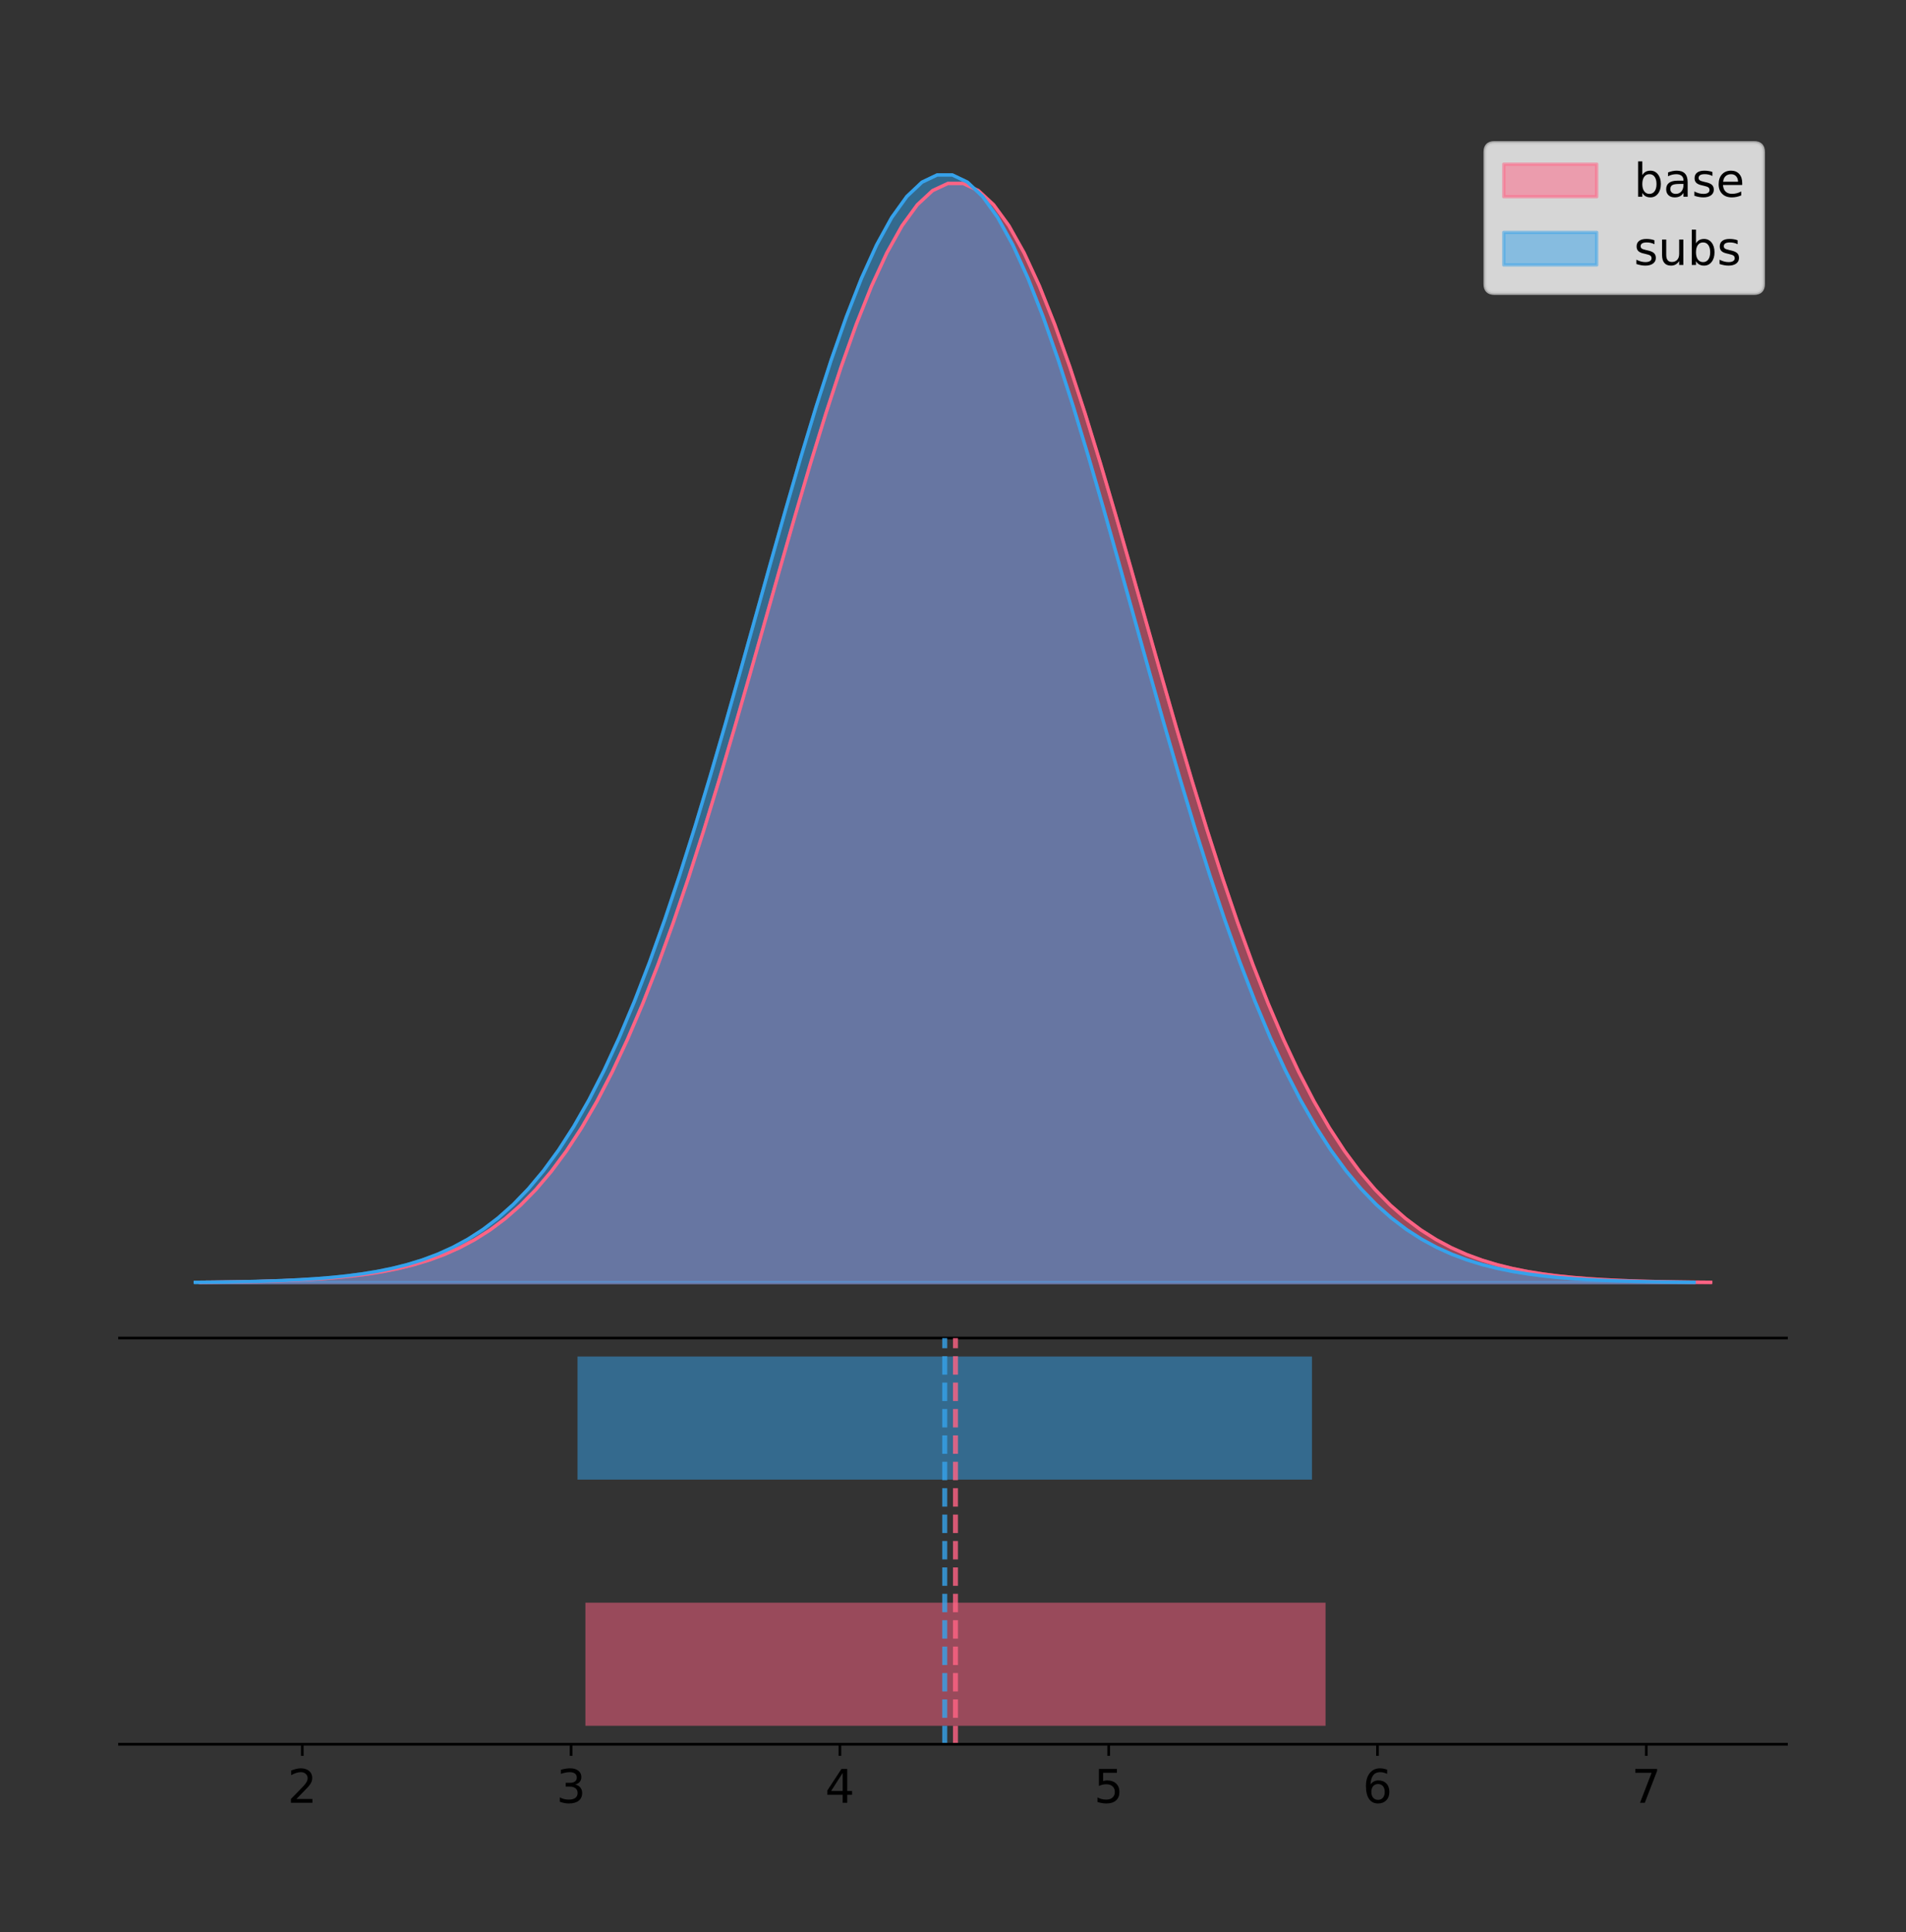 <?xml version="1.0" encoding="utf-8" standalone="no"?>
<!DOCTYPE svg PUBLIC "-//W3C//DTD SVG 1.1//EN"
  "http://www.w3.org/Graphics/SVG/1.1/DTD/svg11.dtd">
<!-- Created with matplotlib (https://matplotlib.org/) -->
<svg height="581.789pt" version="1.1" viewBox="0 0 574.2 581.789" width="574.2pt" xmlns="http://www.w3.org/2000/svg" xmlns:xlink="http://www.w3.org/1999/xlink">
 <rect x="0" y="0" width="574.2" height="581.789" fill="#333333" stroke="none"/>
 <defs>
  <style type="text/css">
*{stroke-linecap:butt;stroke-linejoin:round;}
  </style>
 </defs>
 <g id="figure_1">
  <g id="patch_1">
   <path d="M 0 581.789 
L 574.2 581.789 
L 574.2 0 
L 0 0 
z
" style="fill:none;"/>
  </g>
  <g id="axes_1">
   <g id="patch_2">
    <path d="M 36 402.93 
L 538.2 402.93 
L 538.2 36 
L 36 36 
z
" style="fill:none;"/>
   </g>
   <g id="PolyCollection_1">
    <defs>
     <path d="M 60.319 -195.538 
L 60.319 -195.649 
L 64.916 -195.691 
L 69.512 -195.747 
L 74.109 -195.823 
L 78.705 -195.922 
L 83.302 -196.054 
L 87.898 -196.225 
L 92.495 -196.448 
L 97.091 -196.735 
L 101.688 -197.103 
L 106.284 -197.57 
L 110.881 -198.159 
L 115.477 -198.897 
L 120.074 -199.815 
L 124.67 -200.948 
L 129.267 -202.337 
L 133.863 -204.028 
L 138.46 -206.069 
L 143.056 -208.517 
L 147.653 -211.429 
L 152.249 -214.867 
L 156.846 -218.897 
L 161.442 -223.584 
L 166.039 -228.991 
L 170.635 -235.181 
L 175.232 -242.211 
L 179.828 -250.13 
L 184.425 -258.977 
L 189.021 -268.778 
L 193.618 -279.542 
L 198.214 -291.261 
L 202.811 -303.906 
L 207.407 -317.422 
L 212.004 -331.732 
L 216.6 -346.731 
L 221.197 -362.29 
L 225.793 -378.253 
L 230.39 -394.441 
L 234.986 -410.654 
L 239.583 -426.674 
L 244.179 -442.271 
L 248.776 -457.206 
L 253.372 -471.238 
L 257.969 -484.133 
L 262.565 -495.665 
L 267.162 -505.625 
L 271.758 -513.831 
L 276.355 -520.128 
L 280.951 -524.395 
L 285.548 -526.55 
L 290.144 -526.55 
L 294.741 -524.395 
L 299.337 -520.128 
L 303.934 -513.831 
L 308.53 -505.625 
L 313.127 -495.665 
L 317.723 -484.133 
L 322.32 -471.238 
L 326.916 -457.206 
L 331.513 -442.271 
L 336.109 -426.674 
L 340.706 -410.654 
L 345.302 -394.441 
L 349.899 -378.253 
L 354.495 -362.29 
L 359.092 -346.731 
L 363.688 -331.732 
L 368.285 -317.422 
L 372.881 -303.906 
L 377.478 -291.261 
L 382.074 -279.542 
L 386.671 -268.778 
L 391.267 -258.977 
L 395.864 -250.13 
L 400.46 -242.211 
L 405.057 -235.181 
L 409.653 -228.991 
L 414.25 -223.584 
L 418.846 -218.897 
L 423.443 -214.867 
L 428.039 -211.429 
L 432.636 -208.517 
L 437.232 -206.069 
L 441.829 -204.028 
L 446.425 -202.337 
L 451.022 -200.948 
L 455.618 -199.815 
L 460.215 -198.897 
L 464.811 -198.159 
L 469.408 -197.57 
L 474.004 -197.103 
L 478.601 -196.735 
L 483.197 -196.448 
L 487.794 -196.225 
L 492.39 -196.054 
L 496.987 -195.922 
L 501.583 -195.823 
L 506.18 -195.747 
L 510.776 -195.691 
L 515.373 -195.649 
L 515.373 -195.538 
L 515.373 -195.538 
L 510.776 -195.538 
L 506.18 -195.538 
L 501.583 -195.538 
L 496.987 -195.538 
L 492.39 -195.538 
L 487.794 -195.538 
L 483.197 -195.538 
L 478.601 -195.538 
L 474.004 -195.538 
L 469.408 -195.538 
L 464.811 -195.538 
L 460.215 -195.538 
L 455.618 -195.538 
L 451.022 -195.538 
L 446.425 -195.538 
L 441.829 -195.538 
L 437.232 -195.538 
L 432.636 -195.538 
L 428.039 -195.538 
L 423.443 -195.538 
L 418.846 -195.538 
L 414.25 -195.538 
L 409.653 -195.538 
L 405.057 -195.538 
L 400.46 -195.538 
L 395.864 -195.538 
L 391.267 -195.538 
L 386.671 -195.538 
L 382.074 -195.538 
L 377.478 -195.538 
L 372.881 -195.538 
L 368.285 -195.538 
L 363.688 -195.538 
L 359.092 -195.538 
L 354.495 -195.538 
L 349.899 -195.538 
L 345.302 -195.538 
L 340.706 -195.538 
L 336.109 -195.538 
L 331.513 -195.538 
L 326.916 -195.538 
L 322.32 -195.538 
L 317.723 -195.538 
L 313.127 -195.538 
L 308.53 -195.538 
L 303.934 -195.538 
L 299.337 -195.538 
L 294.741 -195.538 
L 290.144 -195.538 
L 285.548 -195.538 
L 280.951 -195.538 
L 276.355 -195.538 
L 271.758 -195.538 
L 267.162 -195.538 
L 262.565 -195.538 
L 257.969 -195.538 
L 253.372 -195.538 
L 248.776 -195.538 
L 244.179 -195.538 
L 239.583 -195.538 
L 234.986 -195.538 
L 230.39 -195.538 
L 225.793 -195.538 
L 221.197 -195.538 
L 216.6 -195.538 
L 212.004 -195.538 
L 207.407 -195.538 
L 202.811 -195.538 
L 198.214 -195.538 
L 193.618 -195.538 
L 189.021 -195.538 
L 184.425 -195.538 
L 179.828 -195.538 
L 175.232 -195.538 
L 170.635 -195.538 
L 166.039 -195.538 
L 161.442 -195.538 
L 156.846 -195.538 
L 152.249 -195.538 
L 147.653 -195.538 
L 143.056 -195.538 
L 138.46 -195.538 
L 133.863 -195.538 
L 129.267 -195.538 
L 124.67 -195.538 
L 120.074 -195.538 
L 115.477 -195.538 
L 110.881 -195.538 
L 106.284 -195.538 
L 101.688 -195.538 
L 97.091 -195.538 
L 92.495 -195.538 
L 87.898 -195.538 
L 83.302 -195.538 
L 78.705 -195.538 
L 74.109 -195.538 
L 69.512 -195.538 
L 64.916 -195.538 
L 60.319 -195.538 
z
" id="m0687ff5310" style="stroke:#ff6384;stroke-opacity:0.5;"/>
    </defs>
    <g clip-path="url(#p2e1a18f477)">
     <use style="fill:#ff6384;fill-opacity:0.5;stroke:#ff6384;stroke-opacity:0.5;" x="0" xlink:href="#m0687ff5310" y="581.789"/>
    </g>
   </g>
   <g id="PolyCollection_2">
    <defs>
     <path d="M 58.827 -195.538 
L 58.827 -195.65 
L 63.388 -195.692 
L 67.95 -195.749 
L 72.511 -195.825 
L 77.072 -195.925 
L 81.633 -196.058 
L 86.195 -196.23 
L 90.756 -196.455 
L 95.317 -196.744 
L 99.878 -197.115 
L 104.439 -197.585 
L 109.001 -198.179 
L 113.562 -198.923 
L 118.123 -199.848 
L 122.684 -200.99 
L 127.245 -202.39 
L 131.807 -204.093 
L 136.368 -206.151 
L 140.929 -208.617 
L 145.49 -211.552 
L 150.051 -215.017 
L 154.613 -219.078 
L 159.174 -223.801 
L 163.735 -229.25 
L 168.296 -235.488 
L 172.857 -242.572 
L 177.419 -250.552 
L 181.98 -259.468 
L 186.541 -269.344 
L 191.102 -280.192 
L 195.663 -292.002 
L 200.225 -304.744 
L 204.786 -318.365 
L 209.347 -332.786 
L 213.908 -347.901 
L 218.469 -363.58 
L 223.031 -379.667 
L 227.592 -395.98 
L 232.153 -412.318 
L 236.714 -428.462 
L 241.276 -444.18 
L 245.837 -459.23 
L 250.398 -473.372 
L 254.959 -486.366 
L 259.52 -497.987 
L 264.082 -508.025 
L 268.643 -516.294 
L 273.204 -522.64 
L 277.765 -526.94 
L 282.326 -529.111 
L 286.888 -529.111 
L 291.449 -526.94 
L 296.01 -522.64 
L 300.571 -516.294 
L 305.132 -508.025 
L 309.694 -497.987 
L 314.255 -486.366 
L 318.816 -473.372 
L 323.377 -459.23 
L 327.938 -444.18 
L 332.5 -428.462 
L 337.061 -412.318 
L 341.622 -395.98 
L 346.183 -379.667 
L 350.744 -363.58 
L 355.306 -347.901 
L 359.867 -332.786 
L 364.428 -318.365 
L 368.989 -304.744 
L 373.55 -292.002 
L 378.112 -280.192 
L 382.673 -269.344 
L 387.234 -259.468 
L 391.795 -250.552 
L 396.357 -242.572 
L 400.918 -235.488 
L 405.479 -229.25 
L 410.04 -223.801 
L 414.601 -219.078 
L 419.163 -215.017 
L 423.724 -211.552 
L 428.285 -208.617 
L 432.846 -206.151 
L 437.407 -204.093 
L 441.969 -202.39 
L 446.53 -200.99 
L 451.091 -199.848 
L 455.652 -198.923 
L 460.213 -198.179 
L 464.775 -197.585 
L 469.336 -197.115 
L 473.897 -196.744 
L 478.458 -196.455 
L 483.019 -196.23 
L 487.581 -196.058 
L 492.142 -195.925 
L 496.703 -195.825 
L 501.264 -195.749 
L 505.825 -195.692 
L 510.387 -195.65 
L 510.387 -195.538 
L 510.387 -195.538 
L 505.825 -195.538 
L 501.264 -195.538 
L 496.703 -195.538 
L 492.142 -195.538 
L 487.581 -195.538 
L 483.019 -195.538 
L 478.458 -195.538 
L 473.897 -195.538 
L 469.336 -195.538 
L 464.775 -195.538 
L 460.213 -195.538 
L 455.652 -195.538 
L 451.091 -195.538 
L 446.53 -195.538 
L 441.969 -195.538 
L 437.407 -195.538 
L 432.846 -195.538 
L 428.285 -195.538 
L 423.724 -195.538 
L 419.163 -195.538 
L 414.601 -195.538 
L 410.04 -195.538 
L 405.479 -195.538 
L 400.918 -195.538 
L 396.357 -195.538 
L 391.795 -195.538 
L 387.234 -195.538 
L 382.673 -195.538 
L 378.112 -195.538 
L 373.55 -195.538 
L 368.989 -195.538 
L 364.428 -195.538 
L 359.867 -195.538 
L 355.306 -195.538 
L 350.744 -195.538 
L 346.183 -195.538 
L 341.622 -195.538 
L 337.061 -195.538 
L 332.5 -195.538 
L 327.938 -195.538 
L 323.377 -195.538 
L 318.816 -195.538 
L 314.255 -195.538 
L 309.694 -195.538 
L 305.132 -195.538 
L 300.571 -195.538 
L 296.01 -195.538 
L 291.449 -195.538 
L 286.888 -195.538 
L 282.326 -195.538 
L 277.765 -195.538 
L 273.204 -195.538 
L 268.643 -195.538 
L 264.082 -195.538 
L 259.52 -195.538 
L 254.959 -195.538 
L 250.398 -195.538 
L 245.837 -195.538 
L 241.276 -195.538 
L 236.714 -195.538 
L 232.153 -195.538 
L 227.592 -195.538 
L 223.031 -195.538 
L 218.469 -195.538 
L 213.908 -195.538 
L 209.347 -195.538 
L 204.786 -195.538 
L 200.225 -195.538 
L 195.663 -195.538 
L 191.102 -195.538 
L 186.541 -195.538 
L 181.98 -195.538 
L 177.419 -195.538 
L 172.857 -195.538 
L 168.296 -195.538 
L 163.735 -195.538 
L 159.174 -195.538 
L 154.613 -195.538 
L 150.051 -195.538 
L 145.49 -195.538 
L 140.929 -195.538 
L 136.368 -195.538 
L 131.807 -195.538 
L 127.245 -195.538 
L 122.684 -195.538 
L 118.123 -195.538 
L 113.562 -195.538 
L 109.001 -195.538 
L 104.439 -195.538 
L 99.878 -195.538 
L 95.317 -195.538 
L 90.756 -195.538 
L 86.195 -195.538 
L 81.633 -195.538 
L 77.072 -195.538 
L 72.511 -195.538 
L 67.95 -195.538 
L 63.388 -195.538 
L 58.827 -195.538 
z
" id="m6ae57dc621" style="stroke:#36a2eb;stroke-opacity:0.5;"/>
    </defs>
    <g clip-path="url(#p2e1a18f477)">
     <use style="fill:#36a2eb;fill-opacity:0.5;stroke:#36a2eb;stroke-opacity:0.5;" x="0" xlink:href="#m6ae57dc621" y="581.789"/>
    </g>
   </g>
   <g id="line2d_1">
    <path clip-path="url(#p2e1a18f477)" d="M 60.319 386.14 
L 64.916 386.098 
L 69.512 386.042 
L 74.109 385.967 
L 78.705 385.867 
L 83.302 385.736 
L 87.898 385.564 
L 92.495 385.341 
L 97.091 385.054 
L 101.688 384.687 
L 106.284 384.22 
L 110.881 383.631 
L 115.477 382.893 
L 120.074 381.975 
L 124.67 380.841 
L 129.267 379.452 
L 133.863 377.762 
L 138.46 375.72 
L 143.056 373.273 
L 147.653 370.361 
L 152.249 366.922 
L 156.846 362.892 
L 161.442 358.206 
L 166.039 352.798 
L 170.635 346.608 
L 175.232 339.578 
L 179.828 331.659 
L 184.425 322.812 
L 189.021 313.012 
L 193.618 302.247 
L 198.214 290.528 
L 202.811 277.883 
L 207.407 264.367 
L 212.004 250.057 
L 216.6 235.058 
L 221.197 219.499 
L 225.793 203.536 
L 230.39 187.348 
L 234.986 171.136 
L 239.583 155.115 
L 244.179 139.519 
L 248.776 124.584 
L 253.372 110.551 
L 257.969 97.656 
L 262.565 86.125 
L 267.162 76.164 
L 271.758 67.958 
L 276.355 61.661 
L 280.951 57.394 
L 285.548 55.24 
L 290.144 55.24 
L 294.741 57.394 
L 299.337 61.661 
L 303.934 67.958 
L 308.53 76.164 
L 313.127 86.125 
L 317.723 97.656 
L 322.32 110.551 
L 326.916 124.584 
L 331.513 139.519 
L 336.109 155.115 
L 340.706 171.136 
L 345.302 187.348 
L 349.899 203.536 
L 354.495 219.499 
L 359.092 235.058 
L 363.688 250.057 
L 368.285 264.367 
L 372.881 277.883 
L 377.478 290.528 
L 382.074 302.247 
L 386.671 313.012 
L 391.267 322.812 
L 395.864 331.659 
L 400.46 339.578 
L 405.057 346.608 
L 409.653 352.798 
L 414.25 358.206 
L 418.846 362.892 
L 423.443 366.922 
L 428.039 370.361 
L 432.636 373.273 
L 437.232 375.72 
L 441.829 377.762 
L 446.425 379.452 
L 451.022 380.841 
L 455.618 381.975 
L 460.215 382.893 
L 464.811 383.631 
L 469.408 384.22 
L 474.004 384.687 
L 478.601 385.054 
L 483.197 385.341 
L 487.794 385.564 
L 492.39 385.736 
L 496.987 385.867 
L 501.583 385.967 
L 506.18 386.042 
L 510.776 386.098 
L 515.373 386.14 
" style="fill:none;stroke:#ff6384;stroke-linecap:square;"/>
   </g>
   <g id="line2d_2">
    <path clip-path="url(#p2e1a18f477)" d="M 58.827 386.139 
L 63.388 386.097 
L 67.95 386.04 
L 72.511 385.965 
L 77.072 385.864 
L 81.633 385.732 
L 86.195 385.559 
L 90.756 385.334 
L 95.317 385.045 
L 99.878 384.675 
L 104.439 384.204 
L 109.001 383.61 
L 113.562 382.867 
L 118.123 381.941 
L 122.684 380.799 
L 127.245 379.399 
L 131.807 377.696 
L 136.368 375.639 
L 140.929 373.172 
L 145.49 370.238 
L 150.051 366.772 
L 154.613 362.711 
L 159.174 357.989 
L 163.735 352.539 
L 168.296 346.301 
L 172.857 339.217 
L 177.419 331.237 
L 181.98 322.322 
L 186.541 312.445 
L 191.102 301.597 
L 195.663 289.787 
L 200.225 277.045 
L 204.786 263.424 
L 209.347 249.004 
L 213.908 233.888 
L 218.469 218.209 
L 223.031 202.123 
L 227.592 185.809 
L 232.153 169.471 
L 236.714 153.327 
L 241.276 137.61 
L 245.837 122.559 
L 250.398 108.418 
L 254.959 95.423 
L 259.52 83.803 
L 264.082 73.765 
L 268.643 65.495 
L 273.204 59.15 
L 277.765 54.85 
L 282.326 52.679 
L 286.888 52.679 
L 291.449 54.85 
L 296.01 59.15 
L 300.571 65.495 
L 305.132 73.765 
L 309.694 83.803 
L 314.255 95.423 
L 318.816 108.418 
L 323.377 122.559 
L 327.938 137.61 
L 332.5 153.327 
L 337.061 169.471 
L 341.622 185.809 
L 346.183 202.123 
L 350.744 218.209 
L 355.306 233.888 
L 359.867 249.004 
L 364.428 263.424 
L 368.989 277.045 
L 373.55 289.787 
L 378.112 301.597 
L 382.673 312.445 
L 387.234 322.322 
L 391.795 331.237 
L 396.357 339.217 
L 400.918 346.301 
L 405.479 352.539 
L 410.04 357.989 
L 414.601 362.711 
L 419.163 366.772 
L 423.724 370.238 
L 428.285 373.172 
L 432.846 375.639 
L 437.407 377.696 
L 441.969 379.399 
L 446.53 380.799 
L 451.091 381.941 
L 455.652 382.867 
L 460.213 383.61 
L 464.775 384.204 
L 469.336 384.675 
L 473.897 385.045 
L 478.458 385.334 
L 483.019 385.559 
L 487.581 385.732 
L 492.142 385.864 
L 496.703 385.965 
L 501.264 386.04 
L 505.825 386.097 
L 510.387 386.139 
" style="fill:none;stroke:#36a2eb;stroke-linecap:square;"/>
   </g>
   <g id="patch_3">
    <path d="M 36 402.93 
L 538.2 402.93 
" style="fill:none;stroke:#000000;stroke-linecap:square;stroke-linejoin:miter;stroke-width:0.8;"/>
   </g>
   <g id="legend_1">
    <g id="patch_4">
     <path d="M 450.225 88.299 
L 528.4 88.299 
Q 531.2 88.299 531.2 85.499 
L 531.2 45.8 
Q 531.2 43 528.4 43 
L 450.225 43 
Q 447.425 43 447.425 45.8 
L 447.425 85.499 
Q 447.425 88.299 450.225 88.299 
z
" style="fill:#ffffff;opacity:0.8;stroke:#cccccc;stroke-linejoin:miter;"/>
    </g>
    <g id="patch_5">
     <path d="M 453.025 59.238 
L 481.025 59.238 
L 481.025 49.438 
L 453.025 49.438 
z
" style="fill:#ff6384;opacity:0.5;stroke:#ff6384;stroke-linejoin:miter;"/>
    </g>
    <g id="text_1">
     <!-- base -->
     <defs>
      <path d="M 48.688 27.297 
Q 48.688 37.203 44.609 42.844 
Q 40.531 48.484 33.406 48.484 
Q 26.266 48.484 22.188 42.844 
Q 18.109 37.203 18.109 27.297 
Q 18.109 17.391 22.188 11.75 
Q 26.266 6.109 33.406 6.109 
Q 40.531 6.109 44.609 11.75 
Q 48.688 17.391 48.688 27.297 
z
M 18.109 46.391 
Q 20.953 51.266 25.266 53.625 
Q 29.594 56 35.594 56 
Q 45.562 56 51.781 48.094 
Q 58.016 40.188 58.016 27.297 
Q 58.016 14.406 51.781 6.484 
Q 45.562 -1.422 35.594 -1.422 
Q 29.594 -1.422 25.266 0.953 
Q 20.953 3.328 18.109 8.203 
L 18.109 0 
L 9.078 0 
L 9.078 75.984 
L 18.109 75.984 
z
" id="DejaVuSans-98"/>
      <path d="M 34.281 27.484 
Q 23.391 27.484 19.188 25 
Q 14.984 22.516 14.984 16.5 
Q 14.984 11.719 18.141 8.906 
Q 21.297 6.109 26.703 6.109 
Q 34.188 6.109 38.703 11.406 
Q 43.219 16.703 43.219 25.484 
L 43.219 27.484 
z
M 52.203 31.203 
L 52.203 0 
L 43.219 0 
L 43.219 8.297 
Q 40.141 3.328 35.547 0.953 
Q 30.953 -1.422 24.312 -1.422 
Q 15.922 -1.422 10.953 3.297 
Q 6 8.016 6 15.922 
Q 6 25.141 12.172 29.828 
Q 18.359 34.516 30.609 34.516 
L 43.219 34.516 
L 43.219 35.406 
Q 43.219 41.609 39.141 45 
Q 35.062 48.391 27.688 48.391 
Q 23 48.391 18.547 47.266 
Q 14.109 46.141 10.016 43.891 
L 10.016 52.203 
Q 14.938 54.109 19.578 55.047 
Q 24.219 56 28.609 56 
Q 40.484 56 46.344 49.844 
Q 52.203 43.703 52.203 31.203 
z
" id="DejaVuSans-97"/>
      <path d="M 44.281 53.078 
L 44.281 44.578 
Q 40.484 46.531 36.375 47.5 
Q 32.281 48.484 27.875 48.484 
Q 21.188 48.484 17.844 46.438 
Q 14.5 44.391 14.5 40.281 
Q 14.5 37.156 16.891 35.375 
Q 19.281 33.594 26.516 31.984 
L 29.594 31.297 
Q 39.156 29.25 43.188 25.516 
Q 47.219 21.781 47.219 15.094 
Q 47.219 7.469 41.188 3.016 
Q 35.156 -1.422 24.609 -1.422 
Q 20.219 -1.422 15.453 -0.562 
Q 10.688 0.297 5.422 2 
L 5.422 11.281 
Q 10.406 8.688 15.234 7.391 
Q 20.062 6.109 24.812 6.109 
Q 31.156 6.109 34.562 8.281 
Q 37.984 10.453 37.984 14.406 
Q 37.984 18.062 35.516 20.016 
Q 33.062 21.969 24.703 23.781 
L 21.578 24.516 
Q 13.234 26.266 9.516 29.906 
Q 5.812 33.547 5.812 39.891 
Q 5.812 47.609 11.281 51.797 
Q 16.75 56 26.812 56 
Q 31.781 56 36.172 55.266 
Q 40.578 54.547 44.281 53.078 
z
" id="DejaVuSans-115"/>
      <path d="M 56.203 29.594 
L 56.203 25.203 
L 14.891 25.203 
Q 15.484 15.922 20.484 11.062 
Q 25.484 6.203 34.422 6.203 
Q 39.594 6.203 44.453 7.469 
Q 49.312 8.734 54.109 11.281 
L 54.109 2.781 
Q 49.266 0.734 44.188 -0.344 
Q 39.109 -1.422 33.891 -1.422 
Q 20.797 -1.422 13.156 6.188 
Q 5.516 13.812 5.516 26.812 
Q 5.516 40.234 12.766 48.109 
Q 20.016 56 32.328 56 
Q 43.359 56 49.781 48.891 
Q 56.203 41.797 56.203 29.594 
z
M 47.219 32.234 
Q 47.125 39.594 43.094 43.984 
Q 39.062 48.391 32.422 48.391 
Q 24.906 48.391 20.391 44.141 
Q 15.875 39.891 15.188 32.172 
z
" id="DejaVuSans-101"/>
     </defs>
     <g transform="translate(492.225 59.238)scale(0.14 -0.14)">
      <use xlink:href="#DejaVuSans-98"/>
      <use x="63.477" xlink:href="#DejaVuSans-97"/>
      <use x="124.756" xlink:href="#DejaVuSans-115"/>
      <use x="176.855" xlink:href="#DejaVuSans-101"/>
     </g>
    </g>
    <g id="patch_6">
     <path d="M 453.025 79.787 
L 481.025 79.787 
L 481.025 69.987 
L 453.025 69.987 
z
" style="fill:#36a2eb;opacity:0.5;stroke:#36a2eb;stroke-linejoin:miter;"/>
    </g>
    <g id="text_2">
     <!-- subs -->
     <defs>
      <path d="M 8.5 21.578 
L 8.5 54.688 
L 17.484 54.688 
L 17.484 21.922 
Q 17.484 14.156 20.5 10.266 
Q 23.531 6.391 29.594 6.391 
Q 36.859 6.391 41.078 11.031 
Q 45.312 15.672 45.312 23.688 
L 45.312 54.688 
L 54.297 54.688 
L 54.297 0 
L 45.312 0 
L 45.312 8.406 
Q 42.047 3.422 37.719 1 
Q 33.406 -1.422 27.688 -1.422 
Q 18.266 -1.422 13.375 4.438 
Q 8.5 10.297 8.5 21.578 
z
M 31.109 56 
z
" id="DejaVuSans-117"/>
     </defs>
     <g transform="translate(492.225 79.787)scale(0.14 -0.14)">
      <use xlink:href="#DejaVuSans-115"/>
      <use x="52.1" xlink:href="#DejaVuSans-117"/>
      <use x="115.479" xlink:href="#DejaVuSans-98"/>
      <use x="178.955" xlink:href="#DejaVuSans-115"/>
     </g>
    </g>
   </g>
  </g>
  <g id="axes_2">
   <g id="patch_7">
    <path d="M 36 525.24 
L 538.2 525.24 
L 538.2 402.93 
L 36 402.93 
z
" style="fill:none;"/>
   </g>
   <g id="patch_8">
    <path clip-path="url(#p4a6d64a1d5)" d="M 176.358 519.68 
L 399.334 519.68 
L 399.334 482.617 
L 176.358 482.617 
z
" style="fill:#ff6384;opacity:0.5;"/>
   </g>
   <g id="patch_9">
    <path clip-path="url(#p4a6d64a1d5)" d="M 173.975 445.553 
L 395.239 445.553 
L 395.239 408.49 
L 173.975 408.49 
z
" style="fill:#36a2eb;opacity:0.5;"/>
   </g>
   <g id="matplotlib.axis_1">
    <g id="xtick_1">
     <g id="line2d_3">
      <defs>
       <path d="M 0 0 
L 0 3.5 
" id="mc2cd06d6ce" style="stroke:#000000;stroke-width:0.8;"/>
      </defs>
      <g>
       <use style="stroke:#000000;stroke-width:0.8;" x="91.07" xlink:href="#mc2cd06d6ce" y="525.24"/>
      </g>
     </g>
     <g id="text_3">
      <!-- 2 -->
      <defs>
       <path d="M 19.188 8.297 
L 53.609 8.297 
L 53.609 0 
L 7.328 0 
L 7.328 8.297 
Q 12.938 14.109 22.625 23.891 
Q 32.328 33.688 34.812 36.531 
Q 39.547 41.844 41.422 45.531 
Q 43.312 49.219 43.312 52.781 
Q 43.312 58.594 39.234 62.25 
Q 35.156 65.922 28.609 65.922 
Q 23.969 65.922 18.812 64.312 
Q 13.672 62.703 7.812 59.422 
L 7.812 69.391 
Q 13.766 71.781 18.938 73 
Q 24.125 74.219 28.422 74.219 
Q 39.75 74.219 46.484 68.547 
Q 53.219 62.891 53.219 53.422 
Q 53.219 48.922 51.531 44.891 
Q 49.859 40.875 45.406 35.406 
Q 44.188 33.984 37.641 27.219 
Q 31.109 20.453 19.188 8.297 
z
" id="DejaVuSans-50"/>
      </defs>
      <g transform="translate(86.616 542.878)scale(0.14 -0.14)">
       <use xlink:href="#DejaVuSans-50"/>
      </g>
     </g>
    </g>
    <g id="xtick_2">
     <g id="line2d_4">
      <g>
       <use style="stroke:#000000;stroke-width:0.8;" x="172.048" xlink:href="#mc2cd06d6ce" y="525.24"/>
      </g>
     </g>
     <g id="text_4">
      <!-- 3 -->
      <defs>
       <path d="M 40.578 39.312 
Q 47.656 37.797 51.625 33 
Q 55.609 28.219 55.609 21.188 
Q 55.609 10.406 48.188 4.484 
Q 40.766 -1.422 27.094 -1.422 
Q 22.516 -1.422 17.656 -0.516 
Q 12.797 0.391 7.625 2.203 
L 7.625 11.719 
Q 11.719 9.328 16.594 8.109 
Q 21.484 6.891 26.812 6.891 
Q 36.078 6.891 40.938 10.547 
Q 45.797 14.203 45.797 21.188 
Q 45.797 27.641 41.281 31.266 
Q 36.766 34.906 28.719 34.906 
L 20.219 34.906 
L 20.219 43.016 
L 29.109 43.016 
Q 36.375 43.016 40.234 45.922 
Q 44.094 48.828 44.094 54.297 
Q 44.094 59.906 40.109 62.906 
Q 36.141 65.922 28.719 65.922 
Q 24.656 65.922 20.016 65.031 
Q 15.375 64.156 9.812 62.312 
L 9.812 71.094 
Q 15.438 72.656 20.344 73.438 
Q 25.25 74.219 29.594 74.219 
Q 40.828 74.219 47.359 69.109 
Q 53.906 64.016 53.906 55.328 
Q 53.906 49.266 50.438 45.094 
Q 46.969 40.922 40.578 39.312 
z
" id="DejaVuSans-51"/>
      </defs>
      <g transform="translate(167.594 542.878)scale(0.14 -0.14)">
       <use xlink:href="#DejaVuSans-51"/>
      </g>
     </g>
    </g>
    <g id="xtick_3">
     <g id="line2d_5">
      <g>
       <use style="stroke:#000000;stroke-width:0.8;" x="253.026" xlink:href="#mc2cd06d6ce" y="525.24"/>
      </g>
     </g>
     <g id="text_5">
      <!-- 4 -->
      <defs>
       <path d="M 37.797 64.312 
L 12.891 25.391 
L 37.797 25.391 
z
M 35.203 72.906 
L 47.609 72.906 
L 47.609 25.391 
L 58.016 25.391 
L 58.016 17.188 
L 47.609 17.188 
L 47.609 0 
L 37.797 0 
L 37.797 17.188 
L 4.891 17.188 
L 4.891 26.703 
z
" id="DejaVuSans-52"/>
      </defs>
      <g transform="translate(248.572 542.878)scale(0.14 -0.14)">
       <use xlink:href="#DejaVuSans-52"/>
      </g>
     </g>
    </g>
    <g id="xtick_4">
     <g id="line2d_6">
      <g>
       <use style="stroke:#000000;stroke-width:0.8;" x="334.003" xlink:href="#mc2cd06d6ce" y="525.24"/>
      </g>
     </g>
     <g id="text_6">
      <!-- 5 -->
      <defs>
       <path d="M 10.797 72.906 
L 49.516 72.906 
L 49.516 64.594 
L 19.828 64.594 
L 19.828 46.734 
Q 21.969 47.469 24.109 47.828 
Q 26.266 48.188 28.422 48.188 
Q 40.625 48.188 47.75 41.5 
Q 54.891 34.812 54.891 23.391 
Q 54.891 11.625 47.562 5.094 
Q 40.234 -1.422 26.906 -1.422 
Q 22.312 -1.422 17.547 -0.641 
Q 12.797 0.141 7.719 1.703 
L 7.719 11.625 
Q 12.109 9.234 16.797 8.062 
Q 21.484 6.891 26.703 6.891 
Q 35.156 6.891 40.078 11.328 
Q 45.016 15.766 45.016 23.391 
Q 45.016 31 40.078 35.438 
Q 35.156 39.891 26.703 39.891 
Q 22.75 39.891 18.812 39.016 
Q 14.891 38.141 10.797 36.281 
z
" id="DejaVuSans-53"/>
      </defs>
      <g transform="translate(329.55 542.878)scale(0.14 -0.14)">
       <use xlink:href="#DejaVuSans-53"/>
      </g>
     </g>
    </g>
    <g id="xtick_5">
     <g id="line2d_7">
      <g>
       <use style="stroke:#000000;stroke-width:0.8;" x="414.981" xlink:href="#mc2cd06d6ce" y="525.24"/>
      </g>
     </g>
     <g id="text_7">
      <!-- 6 -->
      <defs>
       <path d="M 33.016 40.375 
Q 26.375 40.375 22.484 35.828 
Q 18.609 31.297 18.609 23.391 
Q 18.609 15.531 22.484 10.953 
Q 26.375 6.391 33.016 6.391 
Q 39.656 6.391 43.531 10.953 
Q 47.406 15.531 47.406 23.391 
Q 47.406 31.297 43.531 35.828 
Q 39.656 40.375 33.016 40.375 
z
M 52.594 71.297 
L 52.594 62.312 
Q 48.875 64.062 45.094 64.984 
Q 41.312 65.922 37.594 65.922 
Q 27.828 65.922 22.672 59.328 
Q 17.531 52.734 16.797 39.406 
Q 19.672 43.656 24.016 45.922 
Q 28.375 48.188 33.594 48.188 
Q 44.578 48.188 50.953 41.516 
Q 57.328 34.859 57.328 23.391 
Q 57.328 12.156 50.688 5.359 
Q 44.047 -1.422 33.016 -1.422 
Q 20.359 -1.422 13.672 8.266 
Q 6.984 17.969 6.984 36.375 
Q 6.984 53.656 15.188 63.938 
Q 23.391 74.219 37.203 74.219 
Q 40.922 74.219 44.703 73.484 
Q 48.484 72.75 52.594 71.297 
z
" id="DejaVuSans-54"/>
      </defs>
      <g transform="translate(410.527 542.878)scale(0.14 -0.14)">
       <use xlink:href="#DejaVuSans-54"/>
      </g>
     </g>
    </g>
    <g id="xtick_6">
     <g id="line2d_8">
      <g>
       <use style="stroke:#000000;stroke-width:0.8;" x="495.959" xlink:href="#mc2cd06d6ce" y="525.24"/>
      </g>
     </g>
     <g id="text_8">
      <!-- 7 -->
      <defs>
       <path d="M 8.203 72.906 
L 55.078 72.906 
L 55.078 68.703 
L 28.609 0 
L 18.312 0 
L 43.219 64.594 
L 8.203 64.594 
z
" id="DejaVuSans-55"/>
      </defs>
      <g transform="translate(491.505 542.878)scale(0.14 -0.14)">
       <use xlink:href="#DejaVuSans-55"/>
      </g>
     </g>
    </g>
   </g>
   <g id="line2d_9">
    <path clip-path="url(#p4a6d64a1d5)" d="M 287.846 525.24 
L 287.846 402.93 
" style="fill:none;stroke:#ff6384;stroke-dasharray:5.55,2.4;stroke-dashoffset:0;stroke-opacity:0.8;stroke-width:1.5;"/>
   </g>
   <g id="line2d_10">
    <path clip-path="url(#p4a6d64a1d5)" d="M 284.607 525.24 
L 284.607 402.93 
" style="fill:none;stroke:#36a2eb;stroke-dasharray:5.55,2.4;stroke-dashoffset:0;stroke-opacity:0.8;stroke-width:1.5;"/>
   </g>
   <g id="patch_10">
    <path d="M 36 525.24 
L 538.2 525.24 
" style="fill:none;stroke:#000000;stroke-linecap:square;stroke-linejoin:miter;stroke-width:0.8;"/>
   </g>
  </g>
 </g>
 <defs>
  <clipPath id="p2e1a18f477">
   <rect height="366.93" width="502.2" x="36" y="36"/>
  </clipPath>
  <clipPath id="p4a6d64a1d5">
   <rect height="122.31" width="502.2" x="36" y="402.93"/>
  </clipPath>
 </defs>
</svg>
